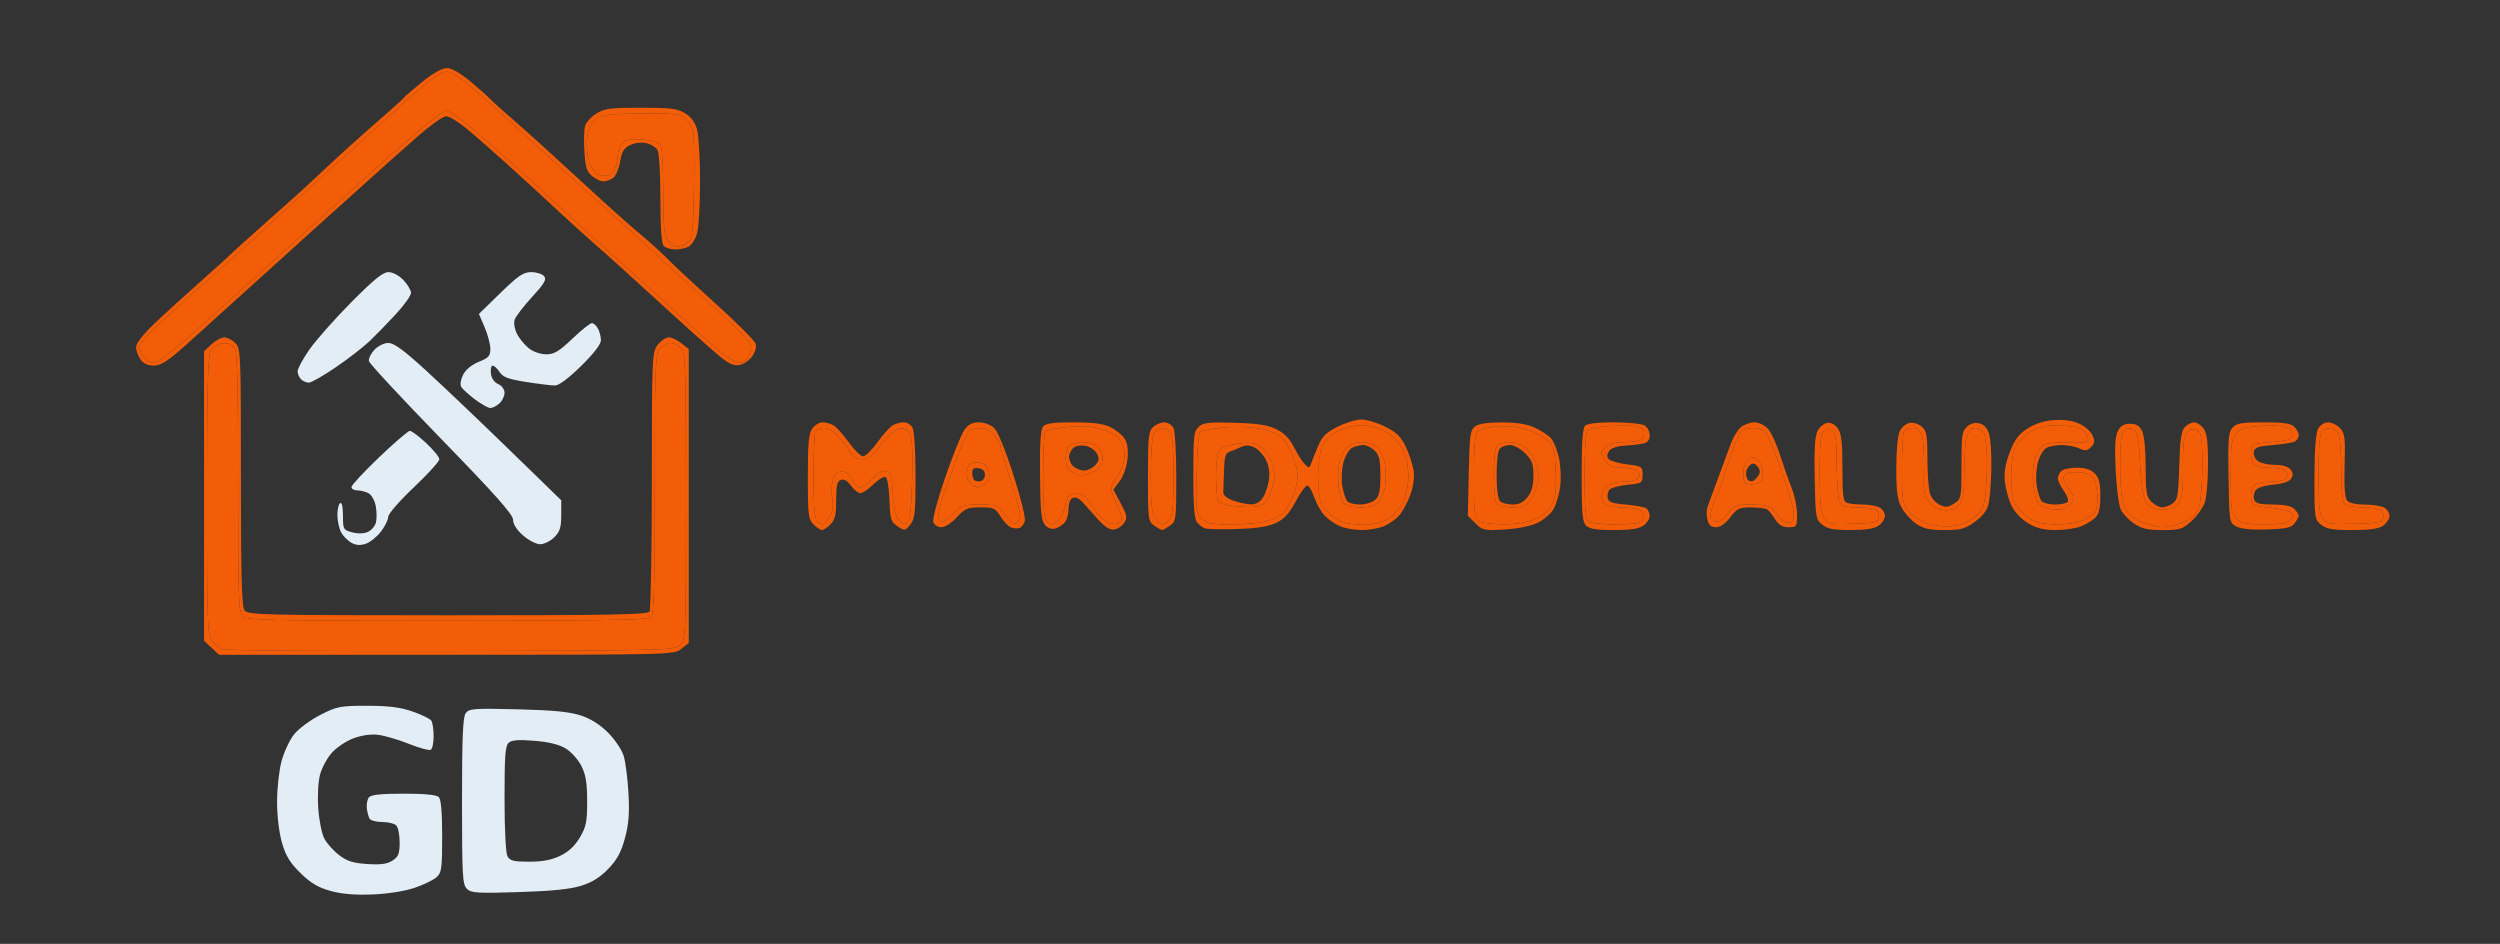<?xml version="1.0" encoding="UTF-8" standalone="no"?>
<!-- Created with Inkscape (http://www.inkscape.org/) -->

<svg
   version="1.1"
   id="svg2"
   width="882"
   height="333"
   viewBox="0 0 882 333"
   sodipodi:docname="logo teste.svg"
   inkscape:export-filename="logo teste.png"
   inkscape:export-xdpi="96"
   inkscape:export-ydpi="96"
   inkscape:version="1.2.2 (732a01da63, 2022-12-09)"
   xmlns:inkscape="http://www.inkscape.org/namespaces/inkscape"
   xmlns:sodipodi="http://sodipodi.sourceforge.net/DTD/sodipodi-0.dtd"
   xmlns="http://www.w3.org/2000/svg"
   xmlns:svg="http://www.w3.org/2000/svg">
  <rect x="0" y="0" width="882" height="333" fill="#333333" stroke="none"/>
  <defs
     id="defs6" />
  <sodipodi:namedview
     id="namedview4"
     pagecolor="#ffffff"
     bordercolor="#111111"
     borderopacity="1"
     inkscape:showpageshadow="0"
     inkscape:pageopacity="0"
     inkscape:pagecheckerboard="1"
     inkscape:deskcolor="#d1d1d1"
     showgrid="false"
     inkscape:zoom="0.99973034"
     inkscape:cx="452.12192"
     inkscape:cy="56.015105"
     inkscape:window-width="1920"
     inkscape:window-height="1017"
     inkscape:window-x="-8"
     inkscape:window-y="-8"
     inkscape:window-maximized="1"
     inkscape:current-layer="g8" />
  <g
     inkscape:groupmode="layer"
     inkscape:label="Image"
     id="g8">
    <path
       style="fill:#e3edf6"
       d="m 116.689,314.343 c -4.407,-1.203 -6.971,-2.718 -10.625,-6.277 -3.723,-3.626 -5.21,-6.039 -6.553,-10.628 -1.037,-3.544 -1.745,-9.363 -1.756,-14.437 -0.01,-4.675 0.69,-11.153 1.555,-14.396 0.866,-3.243 2.857,-7.518 4.426,-9.5 1.569,-1.982 5.714,-5.067 9.212,-6.854 5.945,-3.038 7.025,-3.25 16.548,-3.25 7.609,0 11.671,0.51 16.045,2.015 3.221,1.108 6.21,2.571 6.641,3.25 0.431,0.679 0.791,3.121 0.8,5.426 0.008,2.305 -0.439,4.472 -0.994,4.815 -0.555,0.343 -4.043,-0.594 -7.75,-2.083 -3.707,-1.489 -8.61,-2.922 -10.895,-3.184 -2.616,-0.301 -5.864,0.176 -8.774,1.287 -2.541,0.97 -5.94,3.268 -7.554,5.106 -1.614,1.838 -3.456,5.26 -4.093,7.605 -0.665,2.446 -0.94,7.501 -0.647,11.86 0.281,4.178 1.233,8.992 2.115,10.698 0.882,1.706 3.234,4.345 5.225,5.864 2.859,2.181 4.963,2.847 9.999,3.168 4.756,0.303 7.014,-0.011 8.88,-1.233 2.091,-1.37 2.502,-2.423 2.502,-6.416 0,-2.627 -0.54,-5.317 -1.2,-5.977 -0.66,-0.66 -2.883,-1.2 -4.941,-1.2 -2.058,0 -4.062,-0.519 -4.454,-1.154 -0.392,-0.635 -0.84,-2.311 -0.996,-3.724 -0.155,-1.413 0.194,-3.144 0.777,-3.846 0.743,-0.895 4.393,-1.276 12.237,-1.276 7.36,0 11.587,0.41 12.378,1.2 0.807,0.807 1.2,5.343 1.2,13.845 0,11.298 -0.209,12.834 -1.964,14.422 -1.08,0.978 -4.568,2.665 -7.75,3.75 -3.484,1.188 -9.366,2.119 -14.786,2.341 -6.143,0.252 -10.844,-0.134 -14.809,-1.217 z m 48.003,-0.79 c -1.515,-1.515 -1.694,-4.786 -1.694,-30.932 0,-22.418 0.303,-29.652 1.301,-31.016 1.18,-1.614 2.874,-1.74 18.25,-1.365 12.475,0.304 18.36,0.873 22.292,2.154 3.53,1.15 6.813,3.21 9.675,6.073 2.383,2.383 4.864,6.066 5.513,8.184 0.649,2.118 1.414,8.056 1.698,13.194 0.394,7.102 0.093,10.912 -1.254,15.887 -1.341,4.955 -2.768,7.579 -5.873,10.805 -2.874,2.985 -5.749,4.773 -9.602,5.973 -3.845,1.197 -10.481,1.867 -22.056,2.225 -14.658,0.454 -16.75,0.319 -18.25,-1.181 z m 33.004,-11.647 c 2.935,-1.421 5.159,-3.511 6.903,-6.486 2.221,-3.789 2.569,-5.544 2.549,-12.82 -0.018,-6.467 -0.497,-9.357 -2.056,-12.413 -1.118,-2.191 -3.563,-4.93 -5.434,-6.086 -2.276,-1.407 -5.918,-2.315 -11.005,-2.745 -5.479,-0.463 -8.029,-0.289 -9.129,0.624 -1.268,1.052 -1.527,4.394 -1.527,19.71 0,10.801 0.429,19.245 1.035,20.378 0.864,1.615 2.134,1.934 7.684,1.934 4.707,0 7.914,-0.612 10.979,-2.096 z M 124.042,191.525 c -1.278,-0.684 -2.92,-2.319 -3.649,-3.634 -0.729,-1.314 -1.341,-4.051 -1.36,-6.081 -0.019,-2.03 0.415,-3.969 0.965,-4.309 0.616,-0.381 1,1.313 1,4.412 0,4.831 0.129,5.065 3.25,5.897 1.994,0.531 4.129,0.476 5.524,-0.143 1.251,-0.555 2.538,-2.06 2.86,-3.344 0.322,-1.284 0.292,-3.902 -0.067,-5.816 -0.359,-1.915 -1.504,-3.937 -2.544,-4.493 -1.04,-0.557 -2.821,-1.012 -3.957,-1.012 -1.136,0 -2.066,-0.528 -2.066,-1.174 0,-0.646 4.388,-5.369 9.75,-10.497 5.362,-5.128 10.25,-9.324 10.861,-9.326 0.611,-0.002 3.199,1.941 5.75,4.316 2.551,2.376 4.639,4.945 4.639,5.709 0,0.764 -4.06,5.233 -9.022,9.93 -5.006,4.739 -9.012,9.349 -9,10.357 0.012,0.999 -1.13,3.327 -2.538,5.173 -1.408,1.846 -3.8,3.789 -5.316,4.317 -1.934,0.674 -3.449,0.59 -5.08,-0.283 z m 60.491,-2.627 c -2.232,-1.959 -3.535,-4.003 -3.535,-5.542 0,-1.835 -6.251,-8.866 -25.25,-28.401 -13.887,-14.279 -25.403,-26.676 -25.59,-27.547 -0.187,-0.872 0.679,-2.669 1.924,-3.995 1.297,-1.381 3.406,-2.411 4.937,-2.411 1.985,0 5.412,2.507 13.325,9.75 5.859,5.362 18.98,17.85 29.158,27.75 l 18.505,18 -0.005,5.295 c -0.004,4.285 -0.473,5.764 -2.459,7.75 -1.35,1.35 -3.584,2.455 -4.965,2.455 -1.382,0 -4.099,-1.395 -6.045,-3.104 z m -17.035,-48.038 c -2.2,-1.652 -4.354,-3.637 -4.787,-4.409 -0.45,-0.803 -0.145,-2.647 0.712,-4.303 0.916,-1.772 3.068,-3.526 5.537,-4.514 3.429,-1.372 4.038,-2.057 4.038,-4.541 0,-1.609 -0.908,-5.044 -2.018,-7.634 l -2.018,-4.709 7.568,-7.374 c 6.335,-6.172 8.11,-7.374 10.896,-7.374 1.83,0 3.864,0.646 4.519,1.435 0.967,1.166 0.167,2.548 -4.27,7.375 -3.004,3.267 -5.757,6.874 -6.12,8.015 -0.372,1.173 0.007,3.363 0.873,5.037 0.842,1.629 2.726,3.901 4.186,5.05 1.523,1.198 4.121,2.088 6.094,2.088 2.803,0 4.506,-1.017 9.206,-5.5 3.171,-3.025 6.272,-5.5 6.891,-5.5 0.618,0 1.59,0.87 2.16,1.934 0.569,1.064 1.035,2.922 1.035,4.13 0,1.397 -2.544,4.695 -6.993,9.066 -4.461,4.382 -7.808,6.87 -9.242,6.87 -1.237,0 -5.8,-0.559 -10.142,-1.242 -6.287,-0.989 -8.195,-1.702 -9.373,-3.5 -0.814,-1.242 -1.908,-2.258 -2.431,-2.258 -0.523,0 -0.809,1.238 -0.635,2.75 0.196,1.7 1.176,3.127 2.566,3.737 1.31,0.575 2.25,1.868 2.25,3.095 0,1.159 -0.823,2.853 -1.829,3.763 -1.006,0.91 -2.468,1.624 -3.25,1.587 -0.782,-0.038 -3.221,-1.42 -5.421,-3.073 z m -61.3,-7.059 c -0.66,-0.66 -1.2,-1.935 -1.2,-2.834 0,-0.899 1.84,-4.296 4.089,-7.55 2.249,-3.254 8.879,-10.753 14.733,-16.666 8.058,-8.139 11.27,-10.75 13.224,-10.75 1.521,0 3.683,1.151 5.267,2.805 1.478,1.543 2.687,3.576 2.687,4.519 0,0.943 -2.362,4.276 -5.25,7.406 -2.888,3.131 -7.05,7.416 -9.25,9.524 -2.2,2.107 -7.6,6.289 -12,9.293 -4.4,3.004 -8.697,5.46 -9.55,5.457 -0.853,-0.002 -2.09,-0.544 -2.75,-1.204 z"
       id="path186" />
    <path
       style="fill:#f35d07"
       d="m 78.355,229.022 c -1.179,-0.482 -2.866,-1.91 -3.75,-3.171 -1.423,-2.031 -1.605,-7.853 -1.592,-50.822 0.011,-36.98 0.314,-49.122 1.273,-51.027 0.824,-1.636 2.27,-2.616 4.186,-2.836 1.941,-0.223 3.365,0.263 4.227,1.441 1.021,1.396 1.299,11.577 1.299,47.514 0,40.246 0.189,45.926 1.571,47.309 1.399,1.399 9.335,1.571 72.3,1.571 53.678,0 71.018,-0.289 71.929,-1.2 0.898,-0.898 1.2,-12.662 1.2,-46.777 0,-39.633 0.203,-45.867 1.557,-47.8 0.856,-1.222 2.586,-2.223 3.845,-2.223 1.259,0 3.033,0.823 3.943,1.829 1.494,1.651 1.655,6.742 1.655,52.345 0,50.083 -0.018,50.533 -2.105,52.421 -2.028,1.836 -4.966,1.912 -80.75,2.104 -43.324,0.11 -79.608,-0.195 -80.788,-0.678 z M 679.498,184.55 c -2.2,-0.809 -5.01,-2.726 -6.245,-4.26 -2.038,-2.532 -2.245,-3.863 -2.25,-14.457 -0.003,-6.418 0.268,-12.38 0.602,-13.25 0.334,-0.87 1.695,-1.582 3.025,-1.582 1.674,0 2.717,0.788 3.391,2.56 0.535,1.408 0.876,6.787 0.757,11.953 -0.2,8.685 -0.036,9.586 2.176,11.94 1.617,1.722 3.452,2.547 5.661,2.547 2.244,0 3.757,-0.697 4.826,-2.223 1.15,-1.641 1.557,-4.763 1.557,-11.935 0,-5.342 0.439,-10.867 0.975,-12.277 0.596,-1.567 1.749,-2.565 2.965,-2.565 1.094,0 2.455,0.87 3.025,1.934 0.569,1.064 1.035,5.501 1.035,9.86 0,4.359 -0.29,10.04 -0.644,12.625 -0.518,3.782 -1.307,5.204 -4.042,7.29 -2.25,1.716 -4.989,2.713 -8.106,2.951 -2.592,0.198 -6.506,-0.302 -8.708,-1.112 z m 75.712,-0.539 c -3.085,-1.4 -4.698,-2.928 -5.75,-5.446 -0.98,-2.345 -1.462,-7.099 -1.462,-14.41 0,-8.734 0.316,-11.172 1.584,-12.224 1.146,-0.951 2.044,-1.025 3.25,-0.268 1.333,0.837 1.766,3.227 2.166,11.942 0.279,6.075 1.066,11.886 1.779,13.134 0.703,1.231 2.391,2.517 3.75,2.858 1.359,0.341 3.583,0.341 4.942,0 1.359,-0.341 3.005,-1.618 3.657,-2.837 0.69,-1.29 1.122,-5.778 1.034,-10.738 -0.084,-4.687 0.098,-9.722 0.404,-11.188 0.306,-1.467 1.261,-2.937 2.122,-3.267 0.861,-0.33 2.184,-0.088 2.939,0.539 1.007,0.836 1.372,3.971 1.368,11.767 -0.003,5.845 -0.484,12.351 -1.069,14.457 -0.862,3.104 -1.855,4.189 -5.244,5.728 -2.3,1.044 -5.756,1.898 -7.681,1.898 -1.925,0 -5.429,-0.876 -7.788,-1.946 z m -467.012,-0.21 c -0.821,-0.821 -1.2,-5.693 -1.2,-15.418 0,-7.82 0.273,-14.93 0.607,-15.8 0.334,-0.87 1.705,-1.582 3.048,-1.582 1.375,0 3.548,1.194 4.975,2.734 1.394,1.504 3.269,3.979 4.168,5.5 1.158,1.96 2.439,2.766 4.399,2.766 2.157,0 3.593,-1.109 6.53,-5.042 2.071,-2.773 4.849,-5.315 6.175,-5.647 1.701,-0.427 2.824,-0.046 3.814,1.292 1.087,1.47 1.334,5.097 1.094,16.1 -0.211,9.709 -0.707,14.6 -1.566,15.457 -1.008,1.006 -1.602,0.91 -3,-0.485 -1.243,-1.241 -1.886,-3.951 -2.243,-9.457 -0.442,-6.819 -0.738,-7.752 -2.546,-8.011 -1.27,-0.182 -3.075,0.862 -4.758,2.75 -1.491,1.674 -3.392,3.043 -4.225,3.043 -0.833,0 -2.015,-1.1 -2.628,-2.445 -0.613,-1.345 -1.728,-2.681 -2.479,-2.969 -0.75,-0.288 -1.989,-0.284 -2.752,0.009 -0.763,0.293 -1.643,1.807 -1.954,3.364 -0.311,1.557 -0.304,4.445 0.015,6.417 0.399,2.458 0.063,4.377 -1.069,6.105 -0.908,1.386 -2,2.519 -2.428,2.519 -0.427,0 -1.317,-0.54 -1.977,-1.2 z m 66.273,-2.247 c -2.591,-3.397 -2.983,-3.553 -8.904,-3.553 -5.577,0 -6.481,0.299 -9.068,3 -1.581,1.65 -3.465,3 -4.187,3 -0.722,0 -1.313,-1.039 -1.313,-2.309 0,-1.27 1.326,-5.882 2.947,-10.25 1.621,-4.368 3.861,-10.384 4.979,-13.369 1.118,-2.985 2.604,-5.791 3.303,-6.235 0.699,-0.444 2.476,-0.814 3.949,-0.822 1.714,-0.01 3.424,0.933 4.75,2.62 1.14,1.449 2.073,3.237 2.073,3.973 0,0.736 1.605,6.084 3.567,11.886 1.962,5.801 3.424,11.516 3.25,12.699 -0.174,1.183 -0.838,2.323 -1.476,2.532 -0.637,0.21 -2.378,-1.218 -3.869,-3.172 z m -7.407,-10.588 c 1.067,-0.571 1.934,-2.085 1.934,-3.378 0,-1.288 -0.65,-2.882 -1.445,-3.542 -0.795,-0.66 -2.482,-1.052 -3.75,-0.872 -1.714,0.243 -2.391,1.083 -2.641,3.277 -0.223,1.963 0.259,3.386 1.441,4.25 0.977,0.715 1.945,1.299 2.152,1.299 0.206,0 1.245,-0.466 2.309,-1.035 z m 22.134,12.835 c -0.825,-0.825 -1.195,-5.748 -1.185,-15.75 0.008,-8.002 0.346,-15.065 0.75,-15.694 0.404,-0.629 4.11,-1.419 8.235,-1.755 5.794,-0.472 8.637,-0.212 12.498,1.144 3.578,1.256 5.381,2.561 6.345,4.59 0.805,1.693 1.097,4.169 0.726,6.149 -0.342,1.822 -1.51,4.443 -2.595,5.823 -1.086,1.38 -1.974,3.214 -1.974,4.075 0,0.861 0.99,3.603 2.2,6.093 1.705,3.509 1.931,4.796 1.005,5.722 -0.84,0.84 -2.002,0.91 -3.919,0.236 -1.498,-0.527 -3.743,-2.527 -4.988,-4.445 -1.245,-1.918 -2.763,-4.075 -3.374,-4.794 -0.611,-0.719 -2.288,-1.169 -3.728,-1 -2.169,0.255 -2.757,0.992 -3.429,4.307 -0.446,2.2 -1.562,4.562 -2.48,5.25 -0.918,0.688 -1.943,1.25 -2.278,1.25 -0.335,0 -1.149,-0.54 -1.809,-1.2 z m 15.465,-16.863 c 1.537,-0.584 3.135,-1.597 3.55,-2.25 0.415,-0.653 0.762,-2.052 0.77,-3.109 0.008,-1.057 -0.729,-2.744 -1.64,-3.75 -1.027,-1.134 -3.039,-1.829 -5.3,-1.829 -2.005,0 -4.185,0.54 -4.845,1.2 -0.66,0.66 -1.2,2.659 -1.2,4.443 0,2.218 0.703,3.735 2.223,4.8 1.222,0.856 2.543,1.557 2.935,1.557 0.392,0 1.97,-0.478 3.507,-1.063 z m 22.892,15.84 c -1.213,-1.731 -1.557,-5.06 -1.557,-15.066 0,-7.064 0.466,-13.714 1.035,-14.777 0.569,-1.064 1.829,-1.934 2.8,-1.934 0.971,0 2.305,0.54 2.965,1.2 0.821,0.821 1.2,5.695 1.2,15.429 0,11.602 -0.29,14.519 -1.571,15.8 -0.864,0.864 -1.964,1.571 -2.443,1.571 -0.48,0 -1.572,-1 -2.429,-2.223 z m 16.369,0.148 c -1.934,-1.934 -2.052,-3.008 -1.75,-15.92 0.178,-7.615 0.684,-14.204 1.123,-14.642 0.44,-0.438 4.04,-1.121 8,-1.518 4.206,-0.422 9.59,-0.278 12.944,0.344 3.386,0.629 6.733,1.984 8.157,3.303 1.328,1.23 3.213,4.772 4.19,7.871 1.692,5.367 1.694,5.896 0.038,11.147 -0.956,3.032 -2.625,6.339 -3.71,7.35 -1.085,1.011 -3.7,2.355 -5.811,2.988 -2.111,0.633 -7.724,1.15 -12.473,1.15 -7.404,0 -8.93,-0.296 -10.708,-2.074 z m 22.293,-5.676 c 0.841,-0.963 2.061,-3.408 2.711,-5.435 0.872,-2.717 0.899,-4.738 0.102,-7.696 -0.607,-2.253 -2.272,-4.949 -3.799,-6.15 -2.327,-1.831 -3.511,-2.044 -8.226,-1.482 -3.248,0.387 -6.02,1.321 -6.757,2.276 -0.751,0.973 -1.244,4.639 -1.235,9.179 0.008,4.157 0.346,8.076 0.75,8.708 0.404,0.632 1.86,1.358 3.235,1.614 1.375,0.256 4.568,0.526 7.095,0.601 3.253,0.096 5.041,-0.375 6.124,-1.614 z m 24.694,5.47 c -1.861,-1.254 -3.946,-3.392 -4.633,-4.75 -0.687,-1.358 -1.256,-5.777 -1.265,-9.819 -0.01,-4.827 0.56,-8.559 1.659,-10.877 1.131,-2.384 2.996,-4.128 5.75,-5.379 2.242,-1.018 5.708,-1.861 7.704,-1.873 1.995,-0.012 5.145,0.614 7,1.391 1.855,0.777 4.329,2.464 5.499,3.75 1.17,1.286 2.684,4.077 3.366,6.204 0.682,2.127 1.038,5.956 0.793,8.509 -0.245,2.554 -1.085,5.972 -1.866,7.596 -0.781,1.624 -2.949,3.983 -4.818,5.241 -2.633,1.772 -4.795,2.287 -9.602,2.287 -4.802,0 -6.969,-0.515 -9.588,-2.28 z m 15.517,-5.642 c 0.957,-1.057 1.982,-3.729 2.278,-5.937 0.296,-2.208 0.233,-5.643 -0.141,-7.633 -0.373,-1.991 -1.554,-4.494 -2.623,-5.563 -1.185,-1.185 -3.311,-1.944 -5.444,-1.944 -2.133,0 -4.259,0.759 -5.444,1.944 -1.069,1.069 -2.25,3.572 -2.623,5.562 -0.373,1.99 -0.454,5.615 -0.179,8.055 0.275,2.44 1.061,5.112 1.745,5.938 0.785,0.946 2.989,1.501 5.968,1.501 3.389,0 5.214,-0.543 6.462,-1.922 z m 35.32,6.842 c -1.542,-0.898 -1.75,-2.78 -1.75,-15.847 0,-10.657 0.352,-15.112 1.25,-15.837 0.688,-0.555 3.142,-1.321 5.455,-1.703 2.328,-0.384 6.716,-0.172 9.833,0.475 3.578,0.743 6.782,2.199 8.795,3.998 3.011,2.69 3.184,3.247 3.514,11.274 0.265,6.44 -0.048,9.207 -1.316,11.661 -1.037,2.006 -3.238,3.931 -5.847,5.116 -2.843,1.291 -6.427,1.897 -11.184,1.891 -3.85,-0.005 -7.787,-0.467 -8.75,-1.028 z m 18.151,-7.521 c 1.125,-1.431 2.328,-4.101 2.672,-5.935 0.344,-1.833 0.098,-4.931 -0.546,-6.883 -0.644,-1.952 -2.325,-4.457 -3.734,-5.565 -1.409,-1.109 -3.987,-2.016 -5.728,-2.016 -1.741,0 -3.705,0.54 -4.365,1.2 -0.758,0.758 -1.2,4.556 -1.2,10.3 0,5.744 0.442,9.542 1.2,10.3 0.66,0.66 3.102,1.2 5.427,1.2 3.362,0 4.646,-0.532 6.274,-2.601 z m 20.299,7.401 c -0.825,-0.825 -1.195,-5.748 -1.185,-15.75 0.008,-8.002 0.41,-15.174 0.893,-15.936 0.568,-0.898 3.436,-1.539 8.138,-1.82 3.993,-0.239 8.316,-0.169 9.607,0.155 1.418,0.356 2.347,1.331 2.347,2.463 0,1.031 -0.712,2.147 -1.582,2.481 -0.87,0.334 -3.538,0.607 -5.929,0.607 -2.618,0 -4.972,0.625 -5.918,1.571 -0.864,0.864 -1.571,1.889 -1.571,2.277 0,0.388 0.701,1.706 1.557,2.929 1.2,1.714 2.546,2.223 5.878,2.223 2.376,0 4.815,0.596 5.42,1.324 0.802,0.967 0.781,1.641 -0.077,2.5 -0.647,0.647 -3.041,1.176 -5.321,1.176 -2.746,0 -4.704,0.617 -5.8,1.829 -0.91,1.006 -1.655,2.491 -1.655,3.3 0,0.809 0.54,2.011 1.2,2.671 0.66,0.66 3.022,1.206 5.25,1.214 2.228,0.008 5.062,0.285 6.3,0.617 1.263,0.338 2.25,1.383 2.25,2.379 0,0.977 -0.712,2.05 -1.582,2.383 -0.87,0.334 -5.055,0.607 -9.3,0.607 -4.67,0 -8.192,-0.474 -8.918,-1.2 z m 68.027,-0.751 c -0.95,-1.048 -2.308,-2.613 -3.017,-3.477 -0.908,-1.107 -3.042,-1.572 -7.22,-1.572 -5.43,0 -6.118,0.253 -8.149,3 -1.22,1.65 -2.985,3 -3.923,3 -0.938,0 -1.976,-0.705 -2.306,-1.567 -0.331,-0.862 0.25,-3.449 1.29,-5.75 1.04,-2.301 2.351,-5.758 2.912,-7.683 0.561,-1.925 1.999,-6.2 3.195,-9.5 1.196,-3.3 2.638,-6.562 3.205,-7.25 0.567,-0.688 2.495,-1.25 4.286,-1.25 1.79,0 3.784,0.638 4.431,1.417 0.647,0.779 3.002,6.517 5.234,12.75 2.232,6.233 4.274,12.956 4.538,14.941 0.36,2.704 0.076,3.763 -1.134,4.227 -0.951,0.365 -2.324,-0.163 -3.341,-1.286 z m -6.397,-14.378 c 0.191,-1.006 0.086,-2.869 -0.233,-4.14 -0.319,-1.271 -1.359,-2.61 -2.312,-2.975 -1.09,-0.418 -2.205,-0.018 -3.009,1.081 -0.702,0.96 -1.276,2.935 -1.276,4.388 0,1.453 0.321,2.963 0.713,3.355 0.392,0.392 1.851,0.579 3.241,0.417 1.508,-0.176 2.669,-1.035 2.876,-2.125 z m 21.753,14.144 c -1.257,-1.794 -1.583,-5.077 -1.583,-15.915 0,-10.918 0.301,-13.905 1.5,-14.9 1.197,-0.993 1.803,-0.993 3,0 1.166,0.968 1.5,3.681 1.5,12.188 0,6.019 0.466,11.814 1.035,12.878 0.818,1.529 2.127,1.937 6.25,1.95 2.868,0.008 5.822,0.4 6.563,0.87 0.742,0.47 1.187,1.701 0.989,2.735 -0.314,1.64 -1.465,1.917 -9.015,2.168 -8.021,0.267 -8.772,0.122 -10.239,-1.973 z m 72.721,0.229 c -1.758,-1.072 -4.002,-3.179 -4.987,-4.682 -1.334,-2.035 -1.782,-4.666 -1.755,-10.298 0.025,-5.176 0.58,-8.587 1.757,-10.804 0.98,-1.845 3.507,-4.151 5.868,-5.356 3.314,-1.691 5.443,-2.033 10.6,-1.705 4.874,0.31 6.794,0.877 7.846,2.315 0.766,1.047 1.234,2.373 1.041,2.945 -0.212,0.628 -2.951,0.903 -6.901,0.695 -3.602,-0.19 -7.464,0.144 -8.581,0.742 -1.118,0.598 -2.575,2.731 -3.238,4.739 -0.697,2.111 -0.969,5.94 -0.645,9.077 0.308,2.984 1.07,6.04 1.694,6.792 0.624,0.752 2.443,1.654 4.043,2.005 1.6,0.351 3.819,0.35 4.932,-0.003 1.113,-0.353 2.463,-1.464 3,-2.468 0.729,-1.363 0.475,-2.463 -1.001,-4.34 -1.088,-1.383 -1.978,-3.179 -1.978,-3.991 0,-0.812 0.812,-1.688 1.805,-1.948 0.993,-0.26 3.275,-0.256 5.072,0.007 2.298,0.337 3.542,1.204 4.195,2.921 0.51,1.343 0.921,4.099 0.913,6.126 -0.008,2.027 -0.346,4.185 -0.75,4.795 -0.404,0.611 -2.175,1.848 -3.935,2.75 -1.969,1.009 -5.623,1.638 -9.5,1.636 -4.479,-0.003 -7.223,-0.567 -9.495,-1.952 z m 72.696,-0.044 c -1.793,-1.793 -2,-3.333 -2,-14.889 0,-10.938 0.273,-13.227 1.806,-15.12 1.465,-1.809 3.134,-2.325 8.837,-2.733 4.372,-0.313 7.849,-0.065 9.194,0.655 1.19,0.637 2.163,1.797 2.163,2.577 0,0.824 -1.363,1.645 -3.25,1.958 -1.788,0.296 -5.05,0.654 -7.25,0.795 -3.568,0.229 -4.035,0.56 -4.322,3.067 -0.177,1.546 0.215,3.458 0.872,4.25 0.657,0.792 2.903,1.44 4.99,1.44 2.088,0 4.508,0.273 5.378,0.607 0.87,0.334 1.582,1.186 1.582,1.893 0,0.707 -0.712,1.559 -1.582,1.893 -0.87,0.334 -3.29,0.607 -5.378,0.607 -2.088,0 -4.333,0.648 -4.99,1.44 -0.657,0.792 -1.05,2.704 -0.872,4.25 0.307,2.674 0.629,2.84 6.625,3.413 3.466,0.331 6.8,1.1 7.408,1.708 0.807,0.807 0.759,1.521 -0.175,2.647 -0.955,1.151 -3.279,1.542 -9.158,1.542 -6.544,0 -8.216,-0.339 -9.878,-2 z m 30.686,0.205 c -1.412,-1.56 -1.686,-4.134 -1.686,-15.834 0,-9.533 0.381,-14.352 1.2,-15.171 0.66,-0.66 1.994,-1.2 2.965,-1.2 0.971,0 2.231,0.87 2.8,1.934 0.569,1.064 1.035,6.824 1.035,12.8 0,7.118 0.414,11.28 1.2,12.066 0.66,0.66 3.473,1.207 6.25,1.215 2.777,0.008 5.657,0.4 6.398,0.87 0.742,0.47 1.186,1.701 0.988,2.735 -0.318,1.659 -1.482,1.914 -9.913,2.164 -8.27,0.246 -9.779,0.034 -11.238,-1.579 z M 50.555,125.778 c -0.856,-1.222 -1.557,-2.779 -1.557,-3.46 0,-0.68 3.038,-4.117 6.75,-7.637 3.712,-3.52 10.535,-9.702 15.161,-13.737 4.626,-4.035 9.576,-8.437 11,-9.781 1.424,-1.344 11.313,-10.368 21.976,-20.053 10.663,-9.685 21.688,-19.619 24.5,-22.076 2.812,-2.457 8.522,-7.632 12.688,-11.5 4.166,-3.868 9.463,-8.339 11.771,-9.934 3.43,-2.371 4.604,-2.715 6.425,-1.883 1.226,0.56 4.187,2.656 6.581,4.657 2.394,2.002 8.681,7.574 13.972,12.383 5.291,4.809 12.332,11.258 15.648,14.33 3.315,3.073 11.203,10.198 17.528,15.835 6.325,5.637 14.681,13.248 18.57,16.913 3.888,3.666 13.001,12.01 20.25,18.543 8.288,7.469 13.18,12.597 13.18,13.816 0,1.066 -0.466,2.809 -1.035,3.873 -0.569,1.064 -1.983,1.934 -3.142,1.934 -1.159,0 -4.614,-2.138 -7.679,-4.75 -3.065,-2.612 -8.986,-7.9 -13.159,-11.75 -4.173,-3.85 -13.385,-12.175 -20.47,-18.5 -7.086,-6.325 -16.762,-15.1 -21.503,-19.5 -4.741,-4.4 -12.618,-11.6 -17.505,-16 -4.887,-4.4 -11.762,-10.363 -15.278,-13.25 -3.516,-2.888 -7.014,-5.25 -7.773,-5.25 -0.759,0 -5.334,3.373 -10.167,7.495 -4.833,4.122 -13.152,11.435 -18.485,16.25 -5.334,4.815 -14.922,13.48 -21.308,19.255 -6.386,5.775 -16.197,14.651 -21.803,19.724 -5.605,5.073 -14.525,13.061 -19.822,17.75 -5.461,4.835 -10.523,8.526 -11.693,8.526 -1.135,0 -2.764,-1 -3.62,-2.223 z m 185,-41 c -1.239,-1.769 -1.56,-5.286 -1.572,-17.25 -0.008,-8.265 -0.417,-15.662 -0.908,-16.438 -0.518,-0.819 -3.162,-1.598 -6.304,-1.859 -4.166,-0.345 -5.798,-0.062 -7.092,1.232 -0.924,0.924 -1.68,2.744 -1.68,4.044 0,1.3 -0.439,3.518 -0.975,4.929 -0.656,1.725 -1.721,2.56 -3.25,2.55 -1.251,-0.008 -2.809,-0.355 -3.462,-0.77 -0.653,-0.415 -1.666,-2.013 -2.25,-3.55 -0.584,-1.537 -1.063,-4.544 -1.063,-6.683 0,-2.138 0.5,-4.984 1.11,-6.325 0.611,-1.34 2.207,-2.936 3.547,-3.547 1.385,-0.631 8.027,-1.11 15.39,-1.11 11.564,0 13.165,0.212 14.928,1.975 1.086,1.086 2.241,3.036 2.566,4.333 0.326,1.297 0.449,10.346 0.275,20.108 -0.289,16.211 -0.485,17.873 -2.258,19.167 -1.068,0.78 -2.73,1.417 -3.693,1.417 -0.964,0 -2.453,-1 -3.309,-2.223 z"
       id="path182" />
    <path
       style="fill:#f35d07;fill-opacity:1"
       d="m 74.644,228.549 -2.646,-2.452 v -51.096 -51.096 l 2.646,-2.452 c 1.455,-1.349 3.48,-2.452 4.5,-2.452 1.02,0 2.754,0.9 3.854,2 1.941,1.941 2,3.333 2,47.309 0,34.821 0.291,45.707 1.258,47.029 1.169,1.599 6.239,1.722 71.662,1.738 56.6,0.014 70.566,-0.237 71.227,-1.279 0.452,-0.713 0.829,-21.598 0.838,-46.412 0.015,-44.116 0.061,-45.174 2.088,-47.75 1.14,-1.449 2.879,-2.635 3.865,-2.635 0.986,0 2.978,0.933 4.427,2.073 l 2.635,2.073 v 51.855 51.855 l -2.635,2.073 c -2.616,2.058 -3.213,2.073 -82.854,2.073 H 77.29 Z m 165.249,-0.953 c 2.087,-1.889 2.105,-2.338 2.105,-52.421 0,-45.603 -0.161,-50.694 -1.655,-52.345 -0.91,-1.006 -2.685,-1.829 -3.943,-1.829 -1.259,0 -2.989,1 -3.845,2.223 -1.354,1.933 -1.557,8.167 -1.557,47.8 0,34.116 -0.302,45.879 -1.2,46.777 -0.911,0.911 -18.251,1.2 -71.929,1.2 -62.965,0 -70.901,-0.172 -72.3,-1.571 -1.383,-1.383 -1.571,-7.063 -1.571,-47.309 0,-35.937 -0.278,-46.118 -1.299,-47.514 -0.862,-1.178 -2.285,-1.664 -4.227,-1.441 -1.916,0.22 -3.362,1.199 -4.186,2.836 -0.959,1.905 -1.262,14.048 -1.273,51.027 -0.013,42.969 0.169,48.79 1.592,50.822 0.884,1.262 2.571,2.689 3.75,3.171 1.181,0.483 37.465,0.788 80.788,0.678 75.784,-0.192 78.722,-0.268 80.75,-2.104 z m 47.105,-42.595 c -1.82,-1.82 -2,-3.333 -2,-16.777 0,-11.756 0.318,-15.232 1.557,-17 0.856,-1.222 2.461,-2.223 3.566,-2.223 1.105,0 2.829,0.439 3.832,0.976 1.003,0.537 3.447,3.237 5.433,6 1.985,2.763 4.286,5.024 5.113,5.024 0.827,0 3.128,-2.261 5.113,-5.024 1.985,-2.763 4.43,-5.463 5.433,-6 1.003,-0.537 2.737,-0.976 3.853,-0.976 1.117,0 2.496,0.87 3.066,1.934 0.581,1.086 1.035,8.493 1.035,16.889 0,13.121 -0.229,15.238 -1.871,17.265 -1.803,2.226 -1.965,2.249 -4.458,0.615 -2.358,-1.545 -2.613,-2.374 -2.879,-9.369 -0.179,-4.7 -0.742,-7.823 -1.453,-8.058 -0.638,-0.211 -2.566,0.99 -4.284,2.67 -1.718,1.679 -3.746,3.054 -4.506,3.054 -0.76,0 -2.255,-1.198 -3.321,-2.662 -1.29,-1.77 -2.49,-2.451 -3.583,-2.031 -1.293,0.496 -1.644,2.025 -1.644,7.162 0,5.198 -0.408,6.94 -2,8.531 -1.1,1.1 -2.45,2 -3,2 -0.55,0 -1.9,-0.9 -3,-2 z m 5.605,-2.519 c 1.132,-1.727 1.468,-3.646 1.069,-6.105 -0.32,-1.972 -0.327,-4.859 -0.015,-6.417 0.311,-1.557 1.191,-3.071 1.954,-3.364 0.763,-0.293 2.002,-0.297 2.752,-0.009 0.75,0.288 1.866,1.624 2.479,2.969 0.613,1.345 1.795,2.445 2.628,2.445 0.833,0 2.734,-1.369 4.225,-3.043 1.682,-1.888 3.488,-2.932 4.758,-2.75 1.808,0.259 2.105,1.192 2.546,8.011 0.357,5.506 1,8.216 2.243,9.457 1.398,1.395 1.992,1.491 3,0.485 0.859,-0.857 1.355,-5.748 1.566,-15.457 0.24,-11.004 -0.007,-14.63 -1.094,-16.1 -0.99,-1.339 -2.113,-1.719 -3.814,-1.292 -1.326,0.333 -4.104,2.874 -6.175,5.647 -2.936,3.933 -4.373,5.042 -6.53,5.042 -1.96,0 -3.241,-0.805 -4.399,-2.766 -0.898,-1.521 -2.774,-3.996 -4.168,-5.5 -1.427,-1.54 -3.6,-2.734 -4.975,-2.734 -1.342,0 -2.714,0.712 -3.048,1.582 -0.334,0.87 -0.607,7.98 -0.607,15.8 0,9.725 0.379,14.597 1.2,15.418 0.66,0.66 1.55,1.2 1.977,1.2 0.427,0 1.52,-1.134 2.428,-2.519 z m 64.124,3.61 c -0.974,-0.348 -2.655,-2.085 -3.735,-3.862 -1.803,-2.964 -2.385,-3.229 -7.094,-3.229 -4.585,0 -5.47,0.371 -8.336,3.5 -1.811,1.977 -4.167,3.5 -5.416,3.5 -1.216,0 -2.508,-0.775 -2.871,-1.721 -0.381,-0.994 1.376,-7.648 4.16,-15.75 2.651,-7.716 5.693,-15.266 6.76,-16.779 1.436,-2.036 2.782,-2.75 5.183,-2.75 1.836,0 4.154,0.848 5.341,1.954 1.272,1.185 3.937,7.666 6.769,16.46 2.694,8.364 4.409,15.33 4.053,16.453 -0.34,1.071 -1.164,2.152 -1.83,2.402 -0.667,0.25 -2.009,0.17 -2.983,-0.178 z m 3.088,-3.899 c 0.174,-1.183 -1.288,-6.898 -3.25,-12.699 -1.962,-5.801 -3.567,-11.15 -3.567,-11.886 0,-0.736 -0.933,-2.523 -2.073,-3.973 -1.327,-1.686 -3.036,-2.629 -4.75,-2.62 -1.473,0.008 -3.249,0.378 -3.949,0.822 -0.699,0.444 -2.186,3.249 -3.303,6.235 -1.118,2.985 -3.358,9.002 -4.979,13.369 -1.621,4.368 -2.947,8.98 -2.947,10.25 0,1.27 0.591,2.309 1.313,2.309 0.722,0 2.606,-1.35 4.187,-3 2.588,-2.701 3.491,-3 9.068,-3 5.922,0 6.314,0.156 8.904,3.553 1.49,1.954 3.231,3.381 3.869,3.172 0.637,-0.21 1.301,-1.349 1.476,-2.532 z M 342.603,170.702 c -1.182,-0.864 -1.665,-2.287 -1.441,-4.25 0.25,-2.194 0.927,-3.034 2.641,-3.277 1.268,-0.18 2.955,0.213 3.75,0.872 0.795,0.66 1.445,2.253 1.445,3.542 0,1.292 -0.867,2.806 -1.934,3.378 -1.064,0.569 -2.103,1.035 -2.309,1.035 -0.206,0 -1.174,-0.585 -2.152,-1.299 z m 4.895,-3.214 c 0,-1.299 -0.779,-2.097 -2.25,-2.306 -1.657,-0.235 -2.25,0.182 -2.25,1.583 0,1.047 0.316,2.218 0.701,2.604 0.386,0.386 1.398,0.567 2.25,0.403 0.852,-0.164 1.549,-1.192 1.549,-2.285 z m 21.207,17.743 c -1.343,-1.484 -1.656,-4.553 -1.787,-17.518 -0.114,-11.253 0.194,-16.144 1.083,-17.215 0.943,-1.136 3.525,-1.496 10.718,-1.496 6.734,0 10.483,0.477 12.952,1.649 1.912,0.907 4.174,2.715 5.027,4.016 1.068,1.63 1.407,3.862 1.089,7.169 -0.27,2.813 -1.396,6.066 -2.719,7.855 l -2.257,3.053 2.576,4.838 c 2.252,4.23 2.406,5.095 1.228,6.879 -0.741,1.122 -2.32,2.186 -3.51,2.363 -1.478,0.221 -3.267,-0.886 -5.655,-3.5 -1.921,-2.103 -4.362,-4.83 -5.424,-6.06 -1.145,-1.326 -2.562,-1.995 -3.48,-1.643 -0.952,0.365 -1.549,1.828 -1.549,3.796 0,1.761 -0.562,3.917 -1.25,4.792 -0.688,0.875 -2.187,1.867 -3.332,2.205 -1.345,0.397 -2.659,-0.022 -3.711,-1.184 z m 4.58,-1.479 c 0.918,-0.688 2.034,-3.05 2.48,-5.25 0.672,-3.315 1.259,-4.053 3.429,-4.307 1.44,-0.169 3.117,0.281 3.728,1 0.611,0.719 2.129,2.877 3.374,4.794 1.245,1.918 3.49,3.918 4.988,4.445 1.917,0.674 3.078,0.604 3.919,-0.236 0.926,-0.926 0.7,-2.212 -1.005,-5.722 -1.21,-2.49 -2.2,-5.232 -2.2,-6.093 0,-0.861 0.888,-2.695 1.974,-4.075 1.086,-1.38 2.253,-4 2.595,-5.823 0.371,-1.979 0.079,-4.455 -0.726,-6.149 -0.964,-2.029 -2.768,-3.334 -6.345,-4.59 -3.861,-1.356 -6.704,-1.616 -12.498,-1.144 -4.125,0.336 -7.831,1.126 -8.235,1.755 -0.404,0.629 -0.742,7.692 -0.75,15.694 -0.011,10.002 0.36,14.925 1.185,15.75 0.66,0.66 1.474,1.2 1.809,1.2 0.335,0 1.36,-0.562 2.278,-1.25 z m 4.935,-17.307 c -1.52,-1.065 -2.223,-2.582 -2.223,-4.8 0,-1.784 0.54,-3.783 1.2,-4.443 0.66,-0.66 2.84,-1.2 4.845,-1.2 2.261,0 4.273,0.694 5.3,1.829 0.91,1.006 1.648,2.693 1.64,3.75 -0.008,1.057 -0.355,2.456 -0.77,3.109 -0.415,0.653 -2.013,1.666 -3.55,2.25 -1.537,0.584 -3.115,1.063 -3.507,1.063 -0.392,0 -1.713,-0.701 -2.935,-1.557 z m 8.202,-2.36 c 1.38,-1.525 1.508,-2.341 0.626,-3.988 -0.61,-1.139 -2.29,-2.368 -3.734,-2.73 -1.444,-0.362 -3.344,-0.209 -4.221,0.34 -0.877,0.55 -1.732,1.91 -1.898,3.023 -0.167,1.113 0.428,2.754 1.321,3.648 0.894,0.894 2.648,1.625 3.898,1.625 1.25,0 3.054,-0.863 4.008,-1.917 z m 20.798,21.36 c -2.137,-1.497 -2.223,-2.163 -2.223,-17.345 0,-14.025 0.204,-15.973 1.829,-17.443 1.006,-0.91 2.79,-1.655 3.965,-1.655 1.175,0 2.602,0.87 3.171,1.934 0.586,1.095 1.035,8.665 1.035,17.443 0,14.893 -0.088,15.571 -2.223,17.066 -1.222,0.856 -2.472,1.557 -2.777,1.557 -0.305,0 -1.555,-0.701 -2.777,-1.557 z m 5.206,-2.015 c 1.281,-1.281 1.571,-4.198 1.571,-15.8 0,-9.733 -0.379,-14.608 -1.2,-15.429 -0.66,-0.66 -1.994,-1.2 -2.965,-1.2 -0.971,0 -2.231,0.87 -2.8,1.934 -0.569,1.064 -1.035,7.714 -1.035,14.777 0,10.006 0.344,13.334 1.557,15.066 0.856,1.222 1.949,2.223 2.429,2.223 0.48,0 1.579,-0.707 2.443,-1.571 z m 12.571,2.94 c -0.825,-0.33 -2.062,-1.308 -2.75,-2.175 -0.876,-1.104 -1.25,-6.114 -1.25,-16.73 0,-13.697 0.185,-15.322 1.929,-16.899 1.64,-1.484 3.547,-1.694 12.75,-1.405 8.346,0.263 11.725,0.798 14.773,2.34 2.705,1.369 4.625,3.357 6.086,6.3 1.174,2.365 2.866,5.033 3.761,5.928 1.503,1.503 1.679,1.48 2.299,-0.3 0.369,-1.06 1.474,-3.814 2.455,-6.119 1.405,-3.302 2.854,-4.734 6.832,-6.75 2.777,-1.407 6.55,-2.558 8.386,-2.558 1.835,0 5.635,1.145 8.444,2.545 4.112,2.049 5.539,3.462 7.322,7.25 1.218,2.588 2.443,6.396 2.722,8.463 0.311,2.306 -0.175,5.59 -1.26,8.5 -0.972,2.608 -2.719,5.812 -3.883,7.121 -1.164,1.308 -3.564,2.996 -5.334,3.75 -1.77,0.754 -5.272,1.371 -7.782,1.371 -2.51,0 -6.012,-0.617 -7.782,-1.371 -1.77,-0.754 -4.222,-2.462 -5.449,-3.794 -1.227,-1.333 -2.839,-4.178 -3.581,-6.323 -0.742,-2.145 -1.806,-4.051 -2.363,-4.237 -0.557,-0.186 -2.409,2.282 -4.115,5.483 -2.296,4.309 -4.09,6.302 -6.906,7.674 -2.718,1.325 -6.658,1.951 -13.804,2.195 -5.5,0.188 -10.675,0.072 -11.5,-0.258 z m 22.106,-2.519 c 2.111,-0.633 4.726,-1.977 5.811,-2.988 1.085,-1.011 2.754,-4.318 3.71,-7.35 1.655,-5.25 1.653,-5.78 -0.038,-11.147 -0.977,-3.099 -2.862,-6.641 -4.19,-7.871 -1.423,-1.319 -4.77,-2.675 -8.157,-3.303 -3.354,-0.623 -8.738,-0.766 -12.944,-0.344 -3.96,0.397 -7.56,1.08 -8,1.518 -0.44,0.438 -0.945,7.027 -1.123,14.642 -0.302,12.911 -0.184,13.985 1.75,15.92 1.779,1.779 3.305,2.074 10.708,2.074 4.749,0 10.361,-0.518 12.473,-1.15 z m -14.106,-5.587 c -1.375,-0.256 -2.831,-0.982 -3.235,-1.614 -0.404,-0.632 -0.742,-4.551 -0.75,-8.708 -0.009,-4.539 0.484,-8.206 1.235,-9.179 0.737,-0.955 3.509,-1.889 6.757,-2.276 4.715,-0.562 5.898,-0.349 8.226,1.482 1.527,1.201 3.192,3.897 3.799,6.15 0.796,2.958 0.77,4.979 -0.102,7.696 -0.65,2.027 -1.87,4.472 -2.711,5.435 -1.082,1.239 -2.87,1.71 -6.124,1.614 -2.527,-0.075 -5.72,-0.345 -7.095,-0.601 z m 12.567,-2.725 c 0.887,-1.354 1.847,-4.206 2.133,-6.337 0.341,-2.543 -0.05,-4.978 -1.138,-7.081 -0.912,-1.763 -2.765,-3.711 -4.118,-4.327 -1.769,-0.806 -3.09,-0.819 -4.702,-0.047 -1.233,0.591 -3.029,1.325 -3.991,1.633 -1.385,0.443 -1.785,1.819 -1.917,6.591 -0.092,3.317 -0.204,6.779 -0.25,7.692 -0.052,1.028 1.25,2.142 3.417,2.924 1.925,0.695 4.727,1.297 6.227,1.339 1.847,0.051 3.247,-0.718 4.34,-2.386 z m 44.535,7.175 c 1.869,-1.258 4.037,-3.616 4.818,-5.241 0.781,-1.624 1.621,-5.043 1.866,-7.596 0.245,-2.554 -0.112,-6.383 -0.793,-8.509 -0.682,-2.127 -2.196,-4.918 -3.366,-6.204 -1.17,-1.286 -3.644,-2.973 -5.499,-3.75 -1.855,-0.777 -5.005,-1.403 -7,-1.391 -1.995,0.012 -5.462,0.855 -7.704,1.873 -2.754,1.251 -4.619,2.996 -5.75,5.379 -1.1,2.317 -1.669,6.049 -1.659,10.877 0.008,4.042 0.577,8.46 1.265,9.819 0.687,1.359 2.772,3.496 4.633,4.75 2.619,1.765 4.785,2.28 9.588,2.28 4.807,0 6.969,-0.515 9.602,-2.287 z m -16.103,-5.213 c -0.685,-0.825 -1.47,-3.497 -1.745,-5.938 -0.275,-2.44 -0.195,-6.065 0.179,-8.055 0.373,-1.99 1.554,-4.493 2.623,-5.562 1.185,-1.185 3.311,-1.944 5.444,-1.944 2.133,0 4.259,0.759 5.444,1.944 1.069,1.069 2.25,3.573 2.623,5.563 0.373,1.991 0.437,5.426 0.141,7.633 -0.296,2.208 -1.321,4.879 -2.278,5.937 -1.248,1.38 -3.073,1.922 -6.462,1.922 -2.979,0 -5.182,-0.554 -5.968,-1.501 z m 11.172,-1.154 c 1.432,-1.296 1.829,-3.139 1.829,-8.5 0,-5.512 -0.39,-7.235 -2,-8.845 -1.1,-1.1 -2.93,-2 -4.066,-2 -1.136,0 -2.921,0.458 -3.966,1.017 -1.045,0.559 -2.397,2.86 -3.003,5.113 -0.607,2.253 -0.796,5.957 -0.421,8.233 0.375,2.276 1.136,4.7 1.691,5.387 0.555,0.688 2.606,1.25 4.558,1.25 1.952,0 4.372,-0.745 5.378,-1.655 z m 35.336,8.253 -2.65,-2.65 0.322,-15.057 c 0.289,-13.538 0.517,-15.199 2.263,-16.474 1.277,-0.933 4.526,-1.41 9.5,-1.395 5.178,0.015 8.819,0.601 11.559,1.859 2.2,1.01 4.762,2.695 5.693,3.744 0.931,1.049 2.19,4.125 2.798,6.835 0.607,2.71 0.811,7.273 0.453,10.139 -0.358,2.866 -1.451,6.528 -2.43,8.136 -0.978,1.609 -3.519,3.754 -5.647,4.768 -2.28,1.087 -7.017,2.028 -11.54,2.294 -7.254,0.426 -7.816,0.306 -10.322,-2.2 z m 21.177,-1.541 c 2.609,-1.184 4.81,-3.11 5.847,-5.116 1.269,-2.453 1.581,-5.22 1.316,-11.661 -0.33,-8.028 -0.503,-8.584 -3.514,-11.274 -2.013,-1.799 -5.217,-3.255 -8.795,-3.998 -3.116,-0.647 -7.504,-0.859 -9.833,-0.475 -2.313,0.381 -4.767,1.148 -5.455,1.703 -0.898,0.725 -1.25,5.18 -1.25,15.837 0,13.067 0.208,14.949 1.75,15.847 0.963,0.561 4.9,1.023 8.75,1.028 4.757,0.006 8.341,-0.6 11.184,-1.891 z m -13.484,-5.257 c -0.758,-0.758 -1.2,-4.556 -1.2,-10.3 0,-5.744 0.442,-9.542 1.2,-10.3 0.66,-0.66 2.624,-1.2 4.365,-1.2 1.741,0 4.318,0.907 5.728,2.016 1.409,1.109 3.09,3.613 3.734,5.565 0.644,1.952 0.89,5.05 0.546,6.883 -0.344,1.833 -1.546,4.504 -2.672,5.935 -1.627,2.069 -2.912,2.601 -6.274,2.601 -2.325,0 -4.767,-0.54 -5.427,-1.2 z m 10.727,-2.435 c 1.462,-1.858 2.073,-4.091 2.073,-7.577 0,-4.129 -0.481,-5.423 -2.923,-7.865 -1.608,-1.608 -3.993,-2.923 -5.3,-2.923 -1.307,0 -2.917,0.54 -3.577,1.2 -0.736,0.736 -1.2,4.333 -1.2,9.3 0,4.967 0.464,8.564 1.2,9.3 0.66,0.66 2.652,1.2 4.427,1.2 2.296,0 3.826,-0.761 5.3,-2.635 z m 20.644,10.063 c -1.299,-1.299 -1.571,-4.38 -1.571,-17.8 0,-11.289 0.365,-16.594 1.2,-17.429 0.753,-0.753 4.503,-1.2 10.066,-1.2 4.876,0 9.736,0.466 10.8,1.035 1.103,0.59 1.934,2.086 1.934,3.481 0,1.72 -0.668,2.596 -2.25,2.951 -1.238,0.278 -4.229,0.624 -6.648,0.769 -2.863,0.172 -4.775,0.865 -5.478,1.986 -0.779,1.242 -0.766,2.036 0.045,2.847 0.618,0.618 3.533,1.418 6.478,1.778 5.136,0.627 5.353,0.775 5.353,3.653 0,2.884 -0.203,3.02 -5.225,3.525 -2.874,0.289 -5.729,1.029 -6.344,1.644 -0.615,0.615 -0.959,1.954 -0.765,2.975 0.284,1.491 1.533,1.955 6.344,2.36 3.295,0.277 6.553,0.866 7.24,1.309 0.688,0.443 1.25,1.653 1.25,2.689 0,1.036 -1,2.585 -2.223,3.441 -1.573,1.102 -4.62,1.557 -10.429,1.557 -6.127,0 -8.604,-0.398 -9.777,-1.571 z m 18.847,-1.036 c 0.87,-0.334 1.582,-1.406 1.582,-2.383 0,-0.997 -0.987,-2.041 -2.25,-2.379 -1.238,-0.332 -4.072,-0.609 -6.3,-0.617 -2.228,-0.008 -4.59,-0.554 -5.25,-1.214 -0.66,-0.66 -1.2,-1.862 -1.2,-2.671 0,-0.809 0.745,-2.294 1.655,-3.3 1.096,-1.211 3.054,-1.829 5.8,-1.829 2.28,0 4.674,-0.529 5.321,-1.176 0.859,-0.859 0.88,-1.533 0.077,-2.5 -0.604,-0.728 -3.043,-1.324 -5.419,-1.324 -3.331,0 -4.677,-0.509 -5.878,-2.223 -0.856,-1.222 -1.557,-2.54 -1.557,-2.929 0,-0.388 0.707,-1.413 1.571,-2.277 0.947,-0.947 3.3,-1.571 5.918,-1.571 2.391,0 5.059,-0.273 5.929,-0.607 0.87,-0.334 1.582,-1.45 1.582,-2.481 0,-1.132 -0.929,-2.107 -2.347,-2.463 -1.291,-0.324 -5.614,-0.394 -9.607,-0.155 -4.702,0.281 -7.569,0.922 -8.138,1.82 -0.483,0.762 -0.885,7.933 -0.893,15.936 -0.011,10.002 0.36,14.925 1.185,15.75 0.726,0.726 4.248,1.2 8.918,1.2 4.245,0 8.43,-0.273 9.3,-0.607 z m 64.443,0.697 c -2.255,-1.825 -2.374,-2.554 -2.645,-16.25 -0.205,-10.356 0.079,-15.034 1.025,-16.84 0.72,-1.375 2.267,-2.638 3.438,-2.807 1.324,-0.191 2.732,0.554 3.725,1.973 1.241,1.771 1.597,4.881 1.597,13.95 0,9.719 0.264,11.772 1.582,12.277 0.87,0.334 3.375,0.607 5.566,0.607 2.191,0 4.854,0.466 5.918,1.035 1.064,0.569 1.934,1.894 1.934,2.943 0,1.049 -1,2.609 -2.223,3.465 -1.542,1.08 -4.569,1.557 -9.889,1.557 -6.056,0 -8.163,-0.401 -10.027,-1.91 z m 19.976,-2.47 c 0.198,-1.034 -0.247,-2.265 -0.989,-2.735 -0.742,-0.47 -3.695,-0.861 -6.563,-0.87 -4.123,-0.012 -5.432,-0.42 -6.25,-1.95 -0.569,-1.064 -1.035,-6.859 -1.035,-12.878 0,-8.507 -0.334,-11.22 -1.5,-12.188 -1.197,-0.993 -1.803,-0.993 -3,0 -1.199,0.995 -1.5,3.982 -1.5,14.9 0,10.838 0.327,14.121 1.583,15.915 1.467,2.095 2.218,2.239 10.239,1.973 7.55,-0.251 8.702,-0.528 9.015,-2.168 z m 13.162,2.13 c -1.813,-1.238 -4.129,-3.818 -5.148,-5.734 -1.467,-2.761 -1.849,-5.666 -1.837,-14 0.009,-6.44 0.503,-11.484 1.275,-13.016 0.693,-1.375 2.299,-2.649 3.568,-2.83 1.269,-0.182 3.17,0.451 4.225,1.405 1.641,1.485 1.918,3.146 1.918,11.515 0,5.379 0.441,10.94 0.98,12.357 0.539,1.418 2.096,3.086 3.459,3.707 1.993,0.908 2.977,0.803 5.02,-0.535 2.484,-1.628 2.541,-1.929 2.541,-13.487 0,-10.471 0.224,-12.025 1.96,-13.595 1.307,-1.183 2.78,-1.568 4.422,-1.155 1.675,0.42 2.764,1.658 3.405,3.869 0.518,1.788 0.856,7.3 0.75,12.25 -0.105,4.95 -0.536,10.49 -0.957,12.311 -0.515,2.229 -2.091,4.271 -4.823,6.25 -3.529,2.556 -4.93,2.939 -10.759,2.939 -5.307,0 -7.388,-0.468 -9.998,-2.25 z m 20.314,-2.04 c 2.735,-2.086 3.524,-3.509 4.042,-7.29 0.354,-2.584 0.644,-8.265 0.644,-12.625 0,-4.359 -0.466,-8.797 -1.035,-9.86 -0.569,-1.064 -1.93,-1.934 -3.025,-1.934 -1.216,0 -2.369,0.998 -2.965,2.565 -0.536,1.411 -0.975,6.936 -0.975,12.277 0,7.172 -0.407,10.294 -1.557,11.935 -1.069,1.526 -2.581,2.223 -4.826,2.223 -2.21,0 -4.044,-0.825 -5.661,-2.547 -2.212,-2.355 -2.376,-3.255 -2.176,-11.94 0.119,-5.167 -0.222,-10.546 -0.757,-11.953 -0.674,-1.772 -1.717,-2.56 -3.391,-2.56 -1.33,0 -2.691,0.712 -3.025,1.582 -0.334,0.87 -0.605,6.832 -0.602,13.25 0.005,10.594 0.212,11.925 2.25,14.457 1.235,1.534 4.045,3.451 6.245,4.26 2.202,0.81 6.116,1.31 8.708,1.112 3.117,-0.238 5.856,-1.235 8.106,-2.951 z m 19.157,1.856 c -2.39,-1.433 -4.757,-3.942 -5.818,-6.167 -0.984,-2.063 -2.026,-5.81 -2.317,-8.325 -0.379,-3.287 0.087,-6.203 1.656,-10.368 1.683,-4.466 3.095,-6.397 6.156,-8.423 2.592,-1.715 5.785,-2.779 9.191,-3.061 3.358,-0.278 6.546,0.121 8.938,1.121 2.082,0.87 4.237,2.693 4.898,4.142 0.976,2.142 0.897,2.872 -0.461,4.229 -1.356,1.356 -2.088,1.437 -4.224,0.463 -1.421,-0.648 -4.167,-1.177 -6.103,-1.177 -1.935,0 -4.374,0.458 -5.419,1.017 -1.045,0.559 -2.397,2.86 -3.003,5.113 -0.607,2.253 -0.796,5.957 -0.421,8.233 0.375,2.276 1.136,4.7 1.691,5.387 0.555,0.688 2.728,1.25 4.828,1.25 2.1,0 4.099,-0.453 4.441,-1.007 0.342,-0.554 -0.306,-2.311 -1.441,-3.904 -1.135,-1.594 -2.063,-3.526 -2.063,-4.293 0,-0.768 0.54,-1.936 1.2,-2.596 0.66,-0.66 3.135,-1.2 5.5,-1.2 2.967,0 4.92,0.62 6.3,2 1.55,1.55 2,3.333 2,7.929 0,4.261 -0.481,6.41 -1.71,7.639 -0.941,0.941 -3.176,2.323 -4.968,3.071 -1.792,0.749 -5.859,1.357 -9.04,1.352 -4.323,-0.007 -6.799,-0.619 -9.811,-2.425 z m 19.829,-1.205 c 1.76,-0.902 3.531,-2.139 3.935,-2.75 0.404,-0.611 0.742,-2.769 0.75,-4.795 0.008,-2.027 -0.402,-4.783 -0.913,-6.126 -0.653,-1.717 -1.897,-2.583 -4.195,-2.921 -1.797,-0.264 -4.079,-0.267 -5.072,-0.007 -0.993,0.26 -1.805,1.136 -1.805,1.948 0,0.812 0.89,2.607 1.978,3.99 1.476,1.877 1.73,2.977 1.001,4.34 -0.537,1.004 -1.888,2.114 -3,2.468 -1.113,0.353 -3.332,0.355 -4.932,0.003 -1.6,-0.351 -3.419,-1.254 -4.043,-2.005 -0.624,-0.752 -1.386,-3.808 -1.694,-6.792 -0.324,-3.137 -0.052,-6.965 0.645,-9.077 0.663,-2.008 2.12,-4.141 3.238,-4.739 1.118,-0.598 4.98,-0.932 8.581,-0.742 3.95,0.208 6.689,-0.067 6.901,-0.695 0.194,-0.572 -0.275,-1.897 -1.041,-2.945 -1.052,-1.438 -2.972,-2.005 -7.846,-2.315 -5.157,-0.328 -7.286,0.014 -10.6,1.705 -2.361,1.205 -4.888,3.511 -5.868,5.356 -1.178,2.217 -1.733,5.628 -1.757,10.804 -0.027,5.632 0.421,8.262 1.755,10.298 0.985,1.504 3.229,3.611 4.987,4.682 2.272,1.385 5.016,1.95 9.495,1.952 3.877,0.002 7.531,-0.627 9.5,-1.636 z m 17.598,1.352 c -1.869,-1.258 -3.976,-3.489 -4.682,-4.958 -0.706,-1.469 -1.522,-7.752 -1.813,-13.963 -0.392,-8.383 -0.182,-11.936 0.814,-13.792 0.964,-1.796 2.171,-2.5 4.283,-2.5 2.133,0 3.288,0.687 4.206,2.5 0.771,1.525 1.271,6.499 1.28,12.75 0.013,8.905 0.277,10.512 2.015,12.25 1.1,1.1 2.814,2 3.809,2 0.995,0 2.682,-0.638 3.75,-1.417 1.695,-1.238 1.984,-2.918 2.276,-13.25 0.254,-8.987 0.712,-12.253 1.905,-13.583 0.864,-0.963 2.375,-1.75 3.359,-1.75 0.984,0 2.489,1 3.345,2.223 1.16,1.656 1.557,4.802 1.557,12.351 0,5.571 -0.493,11.658 -1.095,13.527 -0.602,1.87 -2.702,4.862 -4.667,6.649 -3.282,2.986 -4.114,3.25 -10.257,3.25 -5.308,0 -7.385,-0.471 -10.083,-2.287 z m 17.783,-0.655 c 3.389,-1.539 4.382,-2.624 5.244,-5.728 0.585,-2.106 1.066,-8.612 1.069,-14.457 0.004,-7.796 -0.36,-10.931 -1.368,-11.767 -0.755,-0.627 -2.078,-0.869 -2.939,-0.539 -0.861,0.33 -1.816,1.801 -2.122,3.267 -0.306,1.467 -0.488,6.501 -0.404,11.188 0.089,4.96 -0.343,9.448 -1.034,10.738 -0.652,1.219 -2.298,2.495 -3.657,2.837 -1.359,0.341 -3.583,0.341 -4.942,0 -1.359,-0.341 -3.047,-1.627 -3.75,-2.858 -0.713,-1.248 -1.5,-7.059 -1.779,-13.134 -0.4,-8.715 -0.833,-11.105 -2.166,-11.942 -1.206,-0.757 -2.104,-0.683 -3.25,0.268 -1.268,1.052 -1.584,3.49 -1.584,12.224 0,7.31 0.482,12.064 1.462,14.41 1.052,2.518 2.665,4.046 5.75,5.446 2.358,1.07 5.863,1.946 7.788,1.946 1.925,0 5.381,-0.854 7.681,-1.898 z m 18.319,1.7 c -2.487,-1.308 -2.501,-1.397 -2.776,-17.179 -0.239,-13.71 -0.048,-16.116 1.405,-17.722 1.408,-1.556 3.188,-1.858 10.955,-1.858 7.097,0 9.642,0.369 10.845,1.571 0.864,0.864 1.571,2.188 1.571,2.941 0,0.753 -0.562,1.734 -1.25,2.179 -0.688,0.445 -4.171,1.034 -7.741,1.309 -5.403,0.416 -6.552,0.824 -6.859,2.434 -0.203,1.064 0.442,2.526 1.432,3.25 0.99,0.724 3.684,1.316 5.986,1.316 2.6,0 4.685,0.6 5.501,1.584 0.95,1.144 1.025,2.046 0.271,3.25 -0.679,1.084 -2.896,1.841 -6.34,2.166 -3.365,0.318 -5.665,1.089 -6.307,2.114 -0.556,0.888 -0.728,2.35 -0.383,3.25 0.484,1.261 1.992,1.636 6.588,1.636 4.085,0 6.454,0.494 7.531,1.571 0.864,0.864 1.571,1.903 1.571,2.309 0,0.406 -0.639,1.611 -1.419,2.679 -1.174,1.605 -2.862,1.991 -9.75,2.228 -5.463,0.188 -9.191,-0.166 -10.831,-1.028 z m 19.035,-2.301 c 0.934,-1.126 0.982,-1.841 0.175,-2.647 -0.608,-0.608 -3.941,-1.376 -7.408,-1.708 -5.996,-0.573 -6.318,-0.739 -6.625,-3.413 -0.177,-1.546 0.215,-3.458 0.872,-4.25 0.657,-0.792 2.903,-1.44 4.99,-1.44 2.088,0 4.508,-0.273 5.378,-0.607 0.87,-0.334 1.582,-1.186 1.582,-1.893 0,-0.707 -0.712,-1.559 -1.582,-1.893 -0.87,-0.334 -3.29,-0.607 -5.378,-0.607 -2.088,0 -4.333,-0.648 -4.99,-1.44 -0.657,-0.792 -1.05,-2.704 -0.872,-4.25 0.287,-2.507 0.755,-2.838 4.322,-3.067 2.2,-0.141 5.463,-0.499 7.25,-0.795 1.887,-0.313 3.25,-1.134 3.25,-1.958 0,-0.781 -0.974,-1.941 -2.163,-2.577 -1.345,-0.72 -4.822,-0.968 -9.194,-0.655 -5.703,0.408 -7.371,0.924 -8.837,2.733 -1.533,1.893 -1.806,4.182 -1.806,15.12 0,11.556 0.207,13.096 2,14.889 1.661,1.661 3.333,2 9.878,2 5.879,0 8.202,-0.391 9.158,-1.542 z m 10.826,1.631 c -2.293,-1.857 -2.36,-2.337 -2.316,-16.75 0.03,-9.856 0.461,-15.594 1.285,-17.088 0.731,-1.326 2.189,-2.25 3.55,-2.25 1.27,0 3.167,0.947 4.214,2.104 1.675,1.851 1.865,3.42 1.585,13.063 -0.217,7.445 0.064,11.42 0.874,12.396 0.742,0.894 3.058,1.437 6.136,1.437 2.719,0 5.814,0.466 6.878,1.035 1.064,0.569 1.934,1.894 1.934,2.943 0,1.049 -1,2.609 -2.223,3.465 -1.597,1.118 -4.664,1.557 -10.889,1.557 -7.043,0 -9.109,-0.358 -11.027,-1.912 z m 21.976,-2.469 c 0.198,-1.034 -0.247,-2.265 -0.988,-2.735 -0.742,-0.47 -3.621,-0.861 -6.398,-0.87 -2.777,-0.008 -5.59,-0.555 -6.25,-1.215 -0.786,-0.786 -1.2,-4.948 -1.2,-12.066 0,-5.976 -0.466,-11.736 -1.035,-12.8 -0.569,-1.064 -1.829,-1.934 -2.8,-1.934 -0.971,0 -2.305,0.54 -2.965,1.2 -0.819,0.819 -1.2,5.638 -1.2,15.171 0,11.7 0.274,14.274 1.686,15.834 1.459,1.613 2.969,1.825 11.238,1.579 8.43,-0.251 9.595,-0.505 9.913,-2.164 z m -238.43,0.864 c -0.347,-1.384 -0.393,-3.296 -0.102,-4.25 0.291,-0.954 1.963,-5.559 3.716,-10.234 1.752,-4.675 3.833,-10.3 4.624,-12.5 0.791,-2.2 2.369,-4.787 3.507,-5.75 1.138,-0.963 3.292,-1.75 4.785,-1.75 1.538,0 3.608,0.975 4.776,2.25 1.133,1.238 3.059,5.4 4.28,9.25 1.221,3.85 3.072,9.108 4.114,11.685 1.042,2.577 1.894,6.739 1.894,9.25 0,4.397 -0.109,4.565 -2.977,4.565 -2.157,0 -3.459,-0.758 -4.727,-2.75 -0.962,-1.512 -2.21,-3.081 -2.773,-3.485 -0.563,-0.404 -3.138,-0.742 -5.722,-0.75 -4.203,-0.014 -4.981,0.354 -7.369,3.485 -1.723,2.259 -3.507,3.5 -5.032,3.5 -1.69,0 -2.542,-0.716 -2.994,-2.516 z m 30.296,-3.376 c -0.264,-1.984 -2.306,-8.708 -4.538,-14.941 -2.232,-6.233 -4.587,-11.971 -5.234,-12.75 -0.647,-0.779 -2.641,-1.417 -4.431,-1.417 -1.79,0 -3.719,0.562 -4.286,1.25 -0.567,0.688 -2.009,3.95 -3.205,7.25 -1.196,3.3 -2.634,7.575 -3.195,9.5 -0.561,1.925 -1.872,5.382 -2.912,7.683 -1.04,2.301 -1.621,4.888 -1.29,5.75 0.331,0.862 1.369,1.567 2.306,1.567 0.938,0 2.703,-1.35 3.923,-3 2.031,-2.747 2.719,-3 8.149,-3 4.178,0 6.312,0.464 7.22,1.572 0.709,0.864 2.067,2.429 3.017,3.477 1.018,1.123 2.39,1.651 3.341,1.286 1.21,-0.464 1.494,-1.523 1.134,-4.227 z m -16.99,-9.729 c -0.392,-0.392 -0.713,-1.902 -0.713,-3.355 0,-1.453 0.574,-3.428 1.276,-4.388 0.803,-1.098 1.919,-1.499 3.009,-1.081 0.953,0.366 1.993,1.704 2.312,2.975 0.319,1.271 0.424,3.134 0.233,4.14 -0.207,1.09 -1.368,1.949 -2.876,2.125 -1.391,0.163 -2.85,-0.025 -3.241,-0.417 z m 4.658,-2.605 c 0.717,-1.137 0.627,-2.073 -0.311,-3.203 -1.011,-1.218 -1.649,-1.327 -2.692,-0.461 -0.752,0.624 -1.367,1.905 -1.367,2.846 0,0.941 0.309,2.02 0.688,2.398 0.378,0.378 1.133,0.539 1.679,0.357 0.545,-0.182 1.447,-1.053 2.005,-1.937 z M 49.555,126.778 c -0.856,-1.222 -1.557,-3.165 -1.557,-4.317 0,-1.265 2.478,-4.464 6.258,-8.079 3.442,-3.292 10.755,-9.967 16.25,-14.835 5.495,-4.868 10.217,-9.132 10.492,-9.476 0.275,-0.344 4.775,-4.421 10,-9.059 5.225,-4.639 11.274,-10.027 13.442,-11.973 2.168,-1.946 7.343,-6.736 11.5,-10.645 4.157,-3.909 11.608,-10.616 16.558,-14.906 4.95,-4.29 9.45,-8.346 10,-9.014 0.55,-0.668 3.605,-3.298 6.789,-5.844 3.549,-2.838 6.796,-4.629 8.392,-4.629 1.635,0 4.689,1.741 8.211,4.681 3.084,2.575 6.283,5.41 7.108,6.301 0.825,0.891 4.864,4.522 8.976,8.069 4.112,3.547 14.192,12.677 22.401,20.288 8.208,7.611 17.669,16.099 21.024,18.862 3.355,2.763 7.916,6.885 10.137,9.161 2.221,2.276 9.975,9.494 17.231,16.041 7.257,6.547 13.475,12.788 13.818,13.87 0.383,1.206 -0.132,2.984 -1.33,4.597 -1.078,1.451 -3.169,2.774 -4.663,2.952 -2.03,0.241 -4.011,-0.794 -7.901,-4.13 -2.856,-2.448 -9.017,-7.944 -13.692,-12.212 -4.675,-4.268 -12.55,-11.442 -17.5,-15.941 -4.95,-4.499 -11.025,-9.931 -13.5,-12.071 -2.475,-2.14 -7.887,-7.058 -12.027,-10.929 -4.14,-3.872 -11.74,-10.846 -16.89,-15.499 -5.149,-4.653 -11.708,-10.39 -14.574,-12.75 -2.866,-2.36 -6.066,-4.29 -7.11,-4.29 -1.044,6e-5 -5.499,3.148 -9.899,6.996 -4.4,3.848 -12.358,10.935 -17.685,15.75 -5.327,4.815 -13.455,12.129 -18.064,16.254 -4.609,4.125 -15.066,13.575 -23.239,21 -8.173,7.425 -18.494,16.749 -22.936,20.721 -6.4,5.722 -8.739,7.227 -11.269,7.25 -2.188,0.02 -3.683,-0.671 -4.75,-2.194 z m 16.313,-7.304 c 5.297,-4.689 14.216,-12.677 19.822,-17.75 5.605,-5.073 15.417,-13.949 21.803,-19.724 6.386,-5.775 15.975,-14.44 21.308,-19.255 5.334,-4.815 13.652,-12.128 18.485,-16.25 4.833,-4.122 9.409,-7.495 10.167,-7.495 0.759,0 4.256,2.362 7.773,5.25 3.516,2.888 10.392,8.85 15.278,13.25 4.887,4.4 12.764,11.6 17.505,16 4.741,4.4 14.417,13.175 21.503,19.5 7.086,6.325 16.297,14.65 20.47,18.5 4.173,3.85 10.095,9.137 13.159,11.75 3.065,2.612 6.52,4.75 7.679,4.75 1.159,0 2.573,-0.87 3.142,-1.934 0.569,-1.064 1.035,-2.806 1.035,-3.873 0,-1.219 -4.892,-6.347 -13.18,-13.816 -7.249,-6.533 -16.362,-14.877 -20.25,-18.543 C 227.679,86.17 219.323,78.559 212.998,72.922 206.673,67.286 198.785,60.16 195.47,57.087 192.154,54.015 185.113,47.566 179.822,42.757 174.531,37.948 168.244,32.376 165.85,30.374 c -2.394,-2.002 -5.355,-4.098 -6.581,-4.657 -1.822,-0.832 -2.995,-0.488 -6.425,1.883 -2.308,1.595 -7.605,6.066 -11.771,9.934 -4.166,3.868 -9.876,9.043 -12.688,11.5 -2.812,2.457 -13.837,12.391 -24.5,22.076 -10.663,9.685 -20.552,18.709 -21.976,20.053 -1.424,1.344 -6.374,5.746 -11,9.781 -4.626,4.035 -11.449,10.217 -15.161,13.737 -3.712,3.52 -6.75,6.957 -6.75,7.637 0,0.68 0.701,2.237 1.557,3.46 0.856,1.222 2.485,2.223 3.62,2.223 1.17,0 6.232,-3.691 11.693,-8.526 z M 234.198,86.801 c -0.829,-0.829 -1.2,-5.948 -1.2,-16.566 0,-8.451 -0.446,-16.2 -0.992,-17.219 -0.545,-1.019 -2.329,-2.147 -3.964,-2.506 -1.75,-0.384 -4.107,-0.109 -5.731,0.669 -2.17,1.04 -2.921,2.282 -3.524,5.822 -0.421,2.475 -1.532,5.062 -2.469,5.75 -0.937,0.688 -2.467,1.25 -3.401,1.25 -0.934,0 -2.735,-0.84 -4.003,-1.866 -1.882,-1.524 -2.382,-3.079 -2.726,-8.474 -0.231,-3.634 -0.145,-7.707 0.192,-9.051 0.337,-1.344 2.13,-3.38 3.983,-4.526 2.94,-1.817 4.947,-2.082 15.752,-2.079 10.499,0.003 12.867,0.299 15.571,1.948 2.143,1.306 3.535,3.191 4.244,5.746 0.581,2.091 1.056,10.327 1.056,18.302 0,7.975 -0.467,16.182 -1.038,18.238 -0.571,2.056 -1.889,4.194 -2.929,4.75 -1.04,0.556 -3.18,1.012 -4.756,1.012 -1.576,0 -3.406,-0.54 -4.066,-1.2 z m 8.359,-1.217 c 1.773,-1.295 1.969,-2.956 2.258,-19.167 0.174,-9.762 0.05,-18.811 -0.275,-20.108 -0.326,-1.297 -1.48,-3.247 -2.566,-4.333 -1.763,-1.763 -3.364,-1.975 -14.928,-1.975 -7.363,0 -14.005,0.479 -15.39,1.11 -1.34,0.611 -2.936,2.207 -3.547,3.547 -0.611,1.34 -1.11,4.186 -1.11,6.325 0,2.138 0.478,5.145 1.063,6.683 0.584,1.537 1.597,3.135 2.25,3.55 0.653,0.415 2.211,0.762 3.462,0.77 1.529,0.01 2.594,-0.825 3.25,-2.55 0.536,-1.411 0.975,-3.629 0.975,-4.929 0,-1.3 0.756,-3.12 1.68,-4.044 1.294,-1.294 2.926,-1.577 7.092,-1.232 3.142,0.261 5.786,1.04 6.304,1.859 0.491,0.776 0.9,8.172 0.908,16.438 0.012,11.964 0.333,15.481 1.572,17.25 0.856,1.222 2.345,2.223 3.309,2.223 0.964,0 2.626,-0.638 3.693,-1.417 z"
       id="path180" />
  </g>
</svg>
